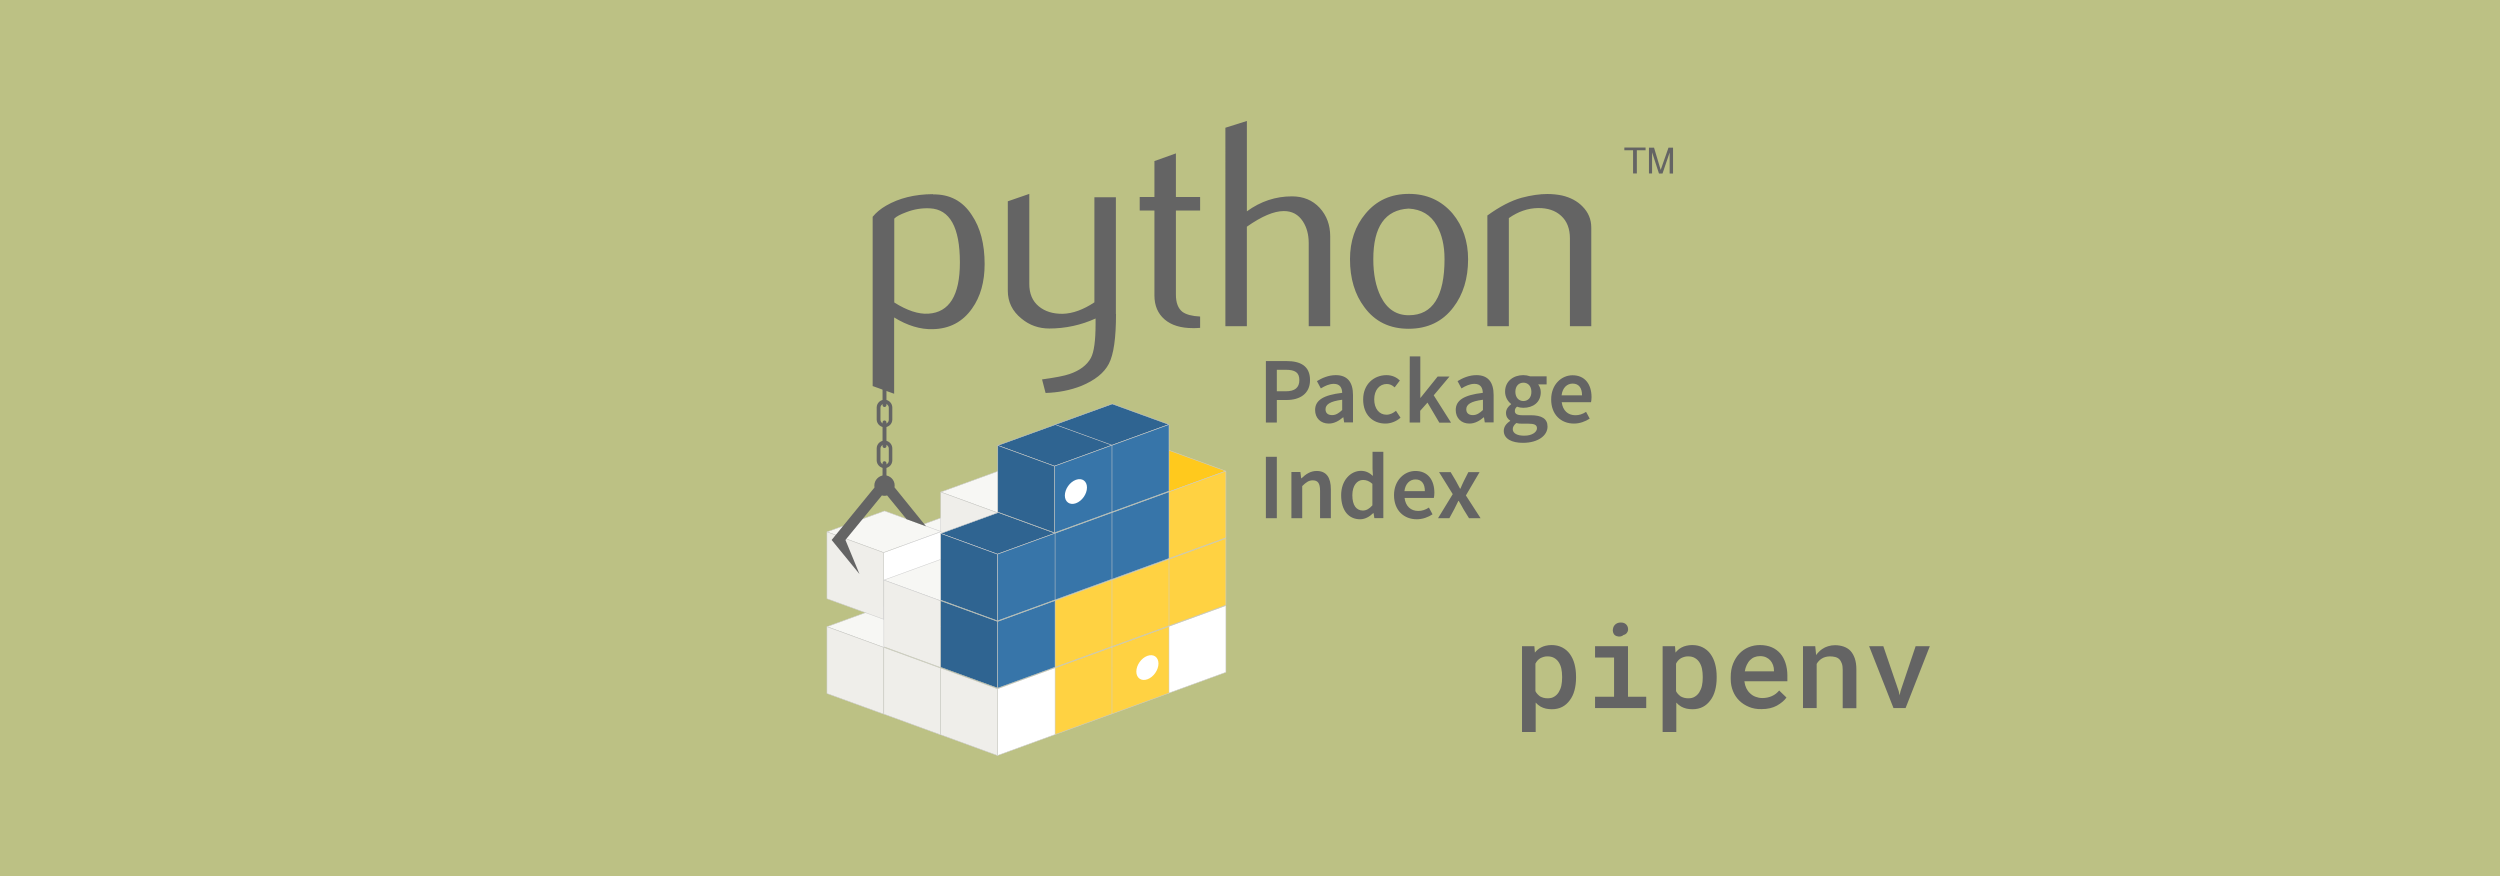 <svg xmlns="http://www.w3.org/2000/svg" viewBox="0 0 1920 673" style="enable-background:new 0 0 1920 673" xml:space="preserve"><style>.st1{fill:#646464}.st2{fill:#f7f7f4}.st2,.st3,.st4,.st5{stroke:#ccc;stroke-width:.379;stroke-linejoin:bevel;stroke-miterlimit:4.267}.st3{fill:#efeeea}.st4{fill:#fff}.st5{fill:#ffd242}.st6{fill:#fff}.st8,.st9{fill:#3775a9;stroke:#ccc;stroke-width:.379;stroke-linejoin:bevel;stroke-miterlimit:4.267}.st9{fill:#2f6491}</style><path style="fill:#bcc184" d="M0 0h1920v673H0z"/><path class="st1" d="M1168.7 496.3h9.7l.4 4.9c.6-.8 1.3-1.5 2.1-2.2s1.6-1.2 2.5-1.7c1.1-.6 2.4-1.1 3.8-1.4s2.8-.5 4.4-.5c3 0 5.7.6 8.1 1.8 2.3 1.2 4.3 2.8 5.9 5s2.8 4.7 3.6 7.7 1.2 6.2 1.2 9.8v.9c0 3.4-.4 6.6-1.2 9.6s-2 5.5-3.6 7.6c-1.6 2.2-3.5 3.9-5.8 5.1s-5 1.8-8 1.8c-1.7 0-3.3-.2-4.7-.5s-2.7-.9-3.9-1.5c-.7-.4-1.4-.9-2-1.4-.6-.5-1.2-1.1-1.8-1.7v22.6h-10.5v-65.9zm30.4 17.2c-.4-1.9-1.1-3.5-2-4.9-.9-1.4-2.1-2.5-3.5-3.3s-3.1-1.2-5.1-1.2c-1.1 0-2.1.1-3 .4s-1.8.6-2.5 1c-.8.5-1.6 1.1-2.2 1.8-.6.7-1.2 1.5-1.6 2.4v21.1c.4.8.9 1.6 1.5 2.2s1.3 1.3 2 1.8c.8.5 1.7.8 2.7 1.1s2.1.4 3.3.4c2 0 3.6-.4 5-1.3 1.4-.8 2.5-2 3.4-3.4.9-1.5 1.6-3.1 2-5 .4-1.9.6-3.9.6-6v-.9c0-2.2-.2-4.3-.6-6.2zm51.2-17.2v38.8h14v8.7H1225v-8.7h14.6V505H1225v-8.7h25.3zm-11.2-14.7c.3-.7.7-1.3 1.3-1.9.5-.5 1.2-.9 1.9-1.2.7-.3 1.6-.4 2.5-.4 1.6 0 2.9.4 3.8 1.2s1.5 1.8 1.7 3.1c.2 1.3 0 2.4-.7 3.4-.6 1-1.6 1.6-2.8 1.9-.6.6-1.3.9-2.2 1.1s-1.8.1-2.8-.2c-1.1-.3-1.9-.9-2.4-1.7-.5-.8-.8-1.8-.8-2.9.1-.9.3-1.7.5-2.4zm37.6 14.7h9.7l.4 4.9c.6-.8 1.3-1.5 2.1-2.2s1.6-1.2 2.5-1.7c1.1-.6 2.4-1.1 3.8-1.4s2.8-.5 4.4-.5c3 0 5.7.6 8.1 1.8 2.3 1.2 4.3 2.8 5.9 5s2.8 4.7 3.6 7.7 1.2 6.2 1.2 9.8v.9c0 3.4-.4 6.6-1.2 9.6s-2 5.5-3.6 7.6c-1.6 2.2-3.5 3.9-5.8 5.1s-5 1.8-8 1.8c-1.7 0-3.3-.2-4.7-.5s-2.7-.9-3.9-1.5c-.7-.4-1.4-.9-2-1.4-.6-.5-1.2-1.1-1.8-1.7v22.6h-10.5v-65.9zm30.4 17.2c-.4-1.9-1.1-3.5-2-4.9-.9-1.4-2.1-2.5-3.5-3.3s-3.1-1.2-5.1-1.2c-1.1 0-2.1.1-3 .4s-1.8.6-2.5 1c-.8.5-1.6 1.1-2.2 1.8-.6.7-1.2 1.5-1.6 2.4v21.1c.4.8.9 1.6 1.5 2.2s1.3 1.3 2 1.8c.8.5 1.7.8 2.7 1.1s2.1.4 3.3.4c2 0 3.6-.4 5-1.3 1.4-.8 2.5-2 3.4-3.4.9-1.5 1.6-3.1 2-5 .4-1.9.6-3.9.6-6v-.9c0-2.2-.2-4.3-.6-6.2zm36.1 29.4c-2.9-1.2-5.4-2.8-7.5-4.9-2.1-2.1-3.7-4.5-4.8-7.3s-1.7-5.8-1.7-9.1v-1.8c0-3.7.6-7.1 1.8-10.1s2.8-5.6 4.8-7.7 4.4-3.8 7.1-4.9 5.6-1.7 8.7-1.7c3.4 0 6.5.6 9.1 1.7s4.8 2.8 6.6 4.8c1.8 2.1 3.1 4.6 4 7.4s1.4 6 1.4 9.4v4.5h-33v.2c.3 2.1.8 3.8 1.5 5.2s1.6 2.7 2.8 3.8c1.2 1.2 2.6 2.1 4.2 2.7s3.3 1 5.3 1c2.6 0 5-.5 7.3-1.5s4.1-2.5 5.6-4.3l5.6 5.4c-1.6 2.3-4 4.3-7.3 6.2-3.3 1.8-7.2 2.7-11.8 2.7-3.6.1-6.8-.5-9.7-1.7zm4.2-38.2c-1.3.5-2.4 1.3-3.4 2.3-1 1-1.8 2.3-2.5 3.7s-1.2 3.1-1.5 4.9h22.4v-.7c0-1.4-.2-2.7-.7-4.1-.5-1.4-1.2-2.6-2.1-3.6-.9-1-2-1.8-3.3-2.4-1.3-.6-2.9-.9-4.6-.9-1.6 0-3 .3-4.3.8zm37.2-8.4h9.5l.7 6.8c.6-.9 1.4-1.8 2.1-2.5.8-.8 1.6-1.5 2.5-2.1 1.4-1 2.9-1.7 4.6-2.2s3.4-.8 5.3-.8c2.4 0 4.7.4 6.7 1.1s3.8 1.8 5.2 3.3 2.5 3.5 3.3 5.8c.8 2.4 1.2 5.2 1.2 8.5v29.7h-10.5v-29.5c0-2-.2-3.6-.7-4.9s-1.1-2.4-1.9-3.2-1.9-1.4-3.1-1.7c-1.2-.3-2.6-.5-4.1-.5-1.3 0-2.5.2-3.6.5s-2.1.8-3 1.4c-.7.5-1.4 1-2 1.7s-1.2 1.4-1.6 2.2v33.9h-10.5v-47.5zm50.9 0h10.9l11.8 34.5.7 3.2.7-3.2 11.6-34.5h10.9l-18.6 47.5h-9.3l-18.7-47.5z"/><path class="st2" d="m678.8 413.7 43.5 15.9 44.2-16.1-43.5-15.9-44.2 16.1zm43.7-35.8 43.5 15.9 44.2-16.1-43.5-15.9-44.2 16.1z"/><path class="st3" d="m722.5 377.9 43.5 15.9V445l-43.5-15.8v-51.3z"/><path class="st2" d="m635.1 481.3 43.5 15.9 44.2-16.1-43.5-15.9-44.2 16.1z"/><path class="st3" d="m635.1 481.3 43.5 15.9v51.2l-43.5-15.8v-51.3z"/><path class="st2" d="m635.1 408.5 43.5 15.9 44.2-16.1-43.5-15.9-44.2 16.1z"/><path class="st4" d="M678.6 424.4v51.2l44.2-16.1v-51.2l-44.2 16.1z"/><path class="st3" d="m635.1 408.5 43.5 15.9v51.2l-43.5-15.8v-51.3z"/><path class="st1" d="M679.3 365c-4.3.1-7.8 3.6-7.8 7.9 0 .5.1 1 .1 1.5l-32.9 40.3 21.4 26.2-10.8-26.2 28-34.2c.7.2 1.3.3 2 .3s1.3-.1 2-.3l14.9 18.2 15 5.5-24.2-29.9c.1-.5.1-1 .1-1.5 0-4.2-3.4-7.7-7.8-7.8zm6-20.4c.1-3.3-2.5-6.1-5.8-6.2-3.3-.1-6.1 2.5-6.2 5.8v9.5c.1 3.3 2.9 5.9 6.2 5.8 3.2-.1 5.7-2.6 5.8-5.8v-9.1zm-2.7 0v9.1c0 1.8-1.4 3.2-3.2 3.2-1.8 0-3.2-1.4-3.2-3.2v-9.1c0-1.8 1.4-3.2 3.2-3.2 1.7-.1 3.2 1.4 3.2 3.2zm2.7-31.4c.1-3.3-2.5-6.1-5.8-6.2-3.3-.1-6.1 2.5-6.2 5.8v9.5c.1 3.3 2.9 5.9 6.2 5.8 3.2-.1 5.7-2.6 5.8-5.8v-9.1zm-2.7 0v9.1c0 1.8-1.4 3.2-3.2 3.2-1.8 0-3.2-1.4-3.2-3.2v-9.1c0-1.8 1.4-3.2 3.2-3.2 1.7-.1 3.2 1.4 3.2 3.2z"/><path class="st1" d="M680.8 324.4v18.2c0 .8-.7 1.5-1.5 1.5s-1.5-.7-1.5-1.5v-18.2c0-.8.7-1.5 1.5-1.5s1.5.7 1.5 1.5zm0 31.3v18.2c0 .8-.7 1.5-1.5 1.5s-1.5-.7-1.5-1.5v-18.2c0-.8.7-1.5 1.5-1.5.8.1 1.5.7 1.5 1.5zm0-62.8v18.2c0 .8-.7 1.5-1.5 1.5s-1.5-.7-1.5-1.5v-18.2c0-.8.7-1.5 1.5-1.5s1.5.7 1.5 1.5z"/><path class="st3" d="m678.8 497.2 43.5 15.9v51.2l-43.5-15.9v-51.2z"/><path class="st2" d="m678.8 445.5 43.5 15.9 44.2-16.1-43.5-15.9-44.2 16.1z"/><path class="st3" d="m678.8 445.5 43.5 15.9v51.2l-43.5-15.9v-51.2z"/><path class="st4" d="M897.3 481.2v51.2l44.2-16.1v-51.2l-44.2 16.1z"/><path class="st5" d="M853.6 497.2v51.2l44.2-16.1v-51.2l-44.2 16.1z"/><path class="st6" d="M889.7 509.6c0 5-3.8 10.4-8.5 12.1-4.7 1.7-8.5-1-8.5-5.9 0-5 3.8-10.4 8.5-12.1 4.7-1.7 8.5.9 8.5 5.9z"/><path class="st5" d="M809.8 513.1v51.2l44.2-16.1V497l-44.2 16.1z"/><path class="st4" d="M766.1 529v51.2l44.2-16.1v-51.2L766.1 529z"/><path class="st3" d="M722.5 513.1 766 529v51.2l-43.5-15.9v-51.2z"/><path class="st5" d="M897.3 429.6v51.2l44.2-16.1v-51.2l-44.2 16.1z"/><path d="m853.7 362 43.5 15.9 44.2-16.1-43.5-15.9-44.2 16.1z" style="fill:#ffc91d;stroke:#ccc;stroke-width:.379;stroke-linejoin:bevel;stroke-miterlimit:4.267"/><path class="st5" d="M897.3 377.9v51.2l44.2-16.1v-51.2l-44.2 16.1zm-43.7 67.6v51.2l44.2-16.1v-51.2l-44.2 16.1z"/><path class="st8" d="M853.6 393.8V445l44.2-16.1v-51.2l-44.2 16.1z"/><path class="st9" d="m810 326.2 43.5 15.9 44.2-16.1-43.5-15.8-44.2 16z"/><path class="st8" d="M853.6 342.1v51.2l44.2-16.1V326l-44.2 16.1z"/><path class="st5" d="M809.8 461.4v51.2l44.2-16.1v-51.2l-44.2 16.1z"/><path class="st8" d="M809.8 409.7v51.2l44.2-16.1v-51.2l-44.2 16.1zm-43.7 67.6v51.2l44.2-16.1v-51.2l-44.2 16.1z"/><path class="st9" d="m722.5 461.4 43.5 15.8v51.2l-43.5-15.9v-51.1zm0-51.7 43.5 15.9 44.2-16.1-43.5-15.9-44.2 16.1z"/><path class="st8" d="M766.1 425.6v51.2l44.2-16.1v-51.2l-44.2 16.1z"/><path class="st9" d="m722.5 409.7 43.5 15.9v51.2l-43.5-15.9v-51.2zm43.8-67.6 43.5 15.9 44.2-16.1-43.5-15.8-44.2 16z"/><path class="st8" d="M809.8 358v51.2l44.2-16.1v-51.2L809.8 358z"/><path class="st9" d="m766.3 342.1 43.5 15.9v51.2l-43.5-15.9v-51.2z"/><path class="st6" d="M834.8 374.4c0 5-3.8 10.4-8.5 12.1-4.7 1.7-8.5-1-8.5-5.9 0-5 3.8-10.4 8.5-12.1 4.7-1.7 8.5.9 8.5 5.9z"/><path class="st1" d="M737.2 201.6c0-27-7.7-40.9-23.1-41.6-6.1-.3-12.2.7-17.9 2.9-4.6 1.7-7.8 3.3-9.4 5v64.4c9.8 6.2 18.6 9.1 26.2 8.6 16.1-1 24.2-14.1 24.2-39.3zm19 1.2c0 13.7-3.2 25.1-9.7 34.2-7.2 10.2-17.2 15.5-30 15.8-9.6.3-19.6-2.7-29.8-9v58.6l-16.5-5.9v-130c2.7-3.3 6.2-6.2 10.4-8.6 9.8-5.7 21.8-8.7 35.8-8.8l.2.2c12.8-.2 22.8 5.1 29.7 15.8 6.6 9.7 9.9 22.3 9.9 37.7zm100.9 38.4c0 18.4-1.8 31.1-5.5 38.2-3.7 7.1-10.8 12.7-21.2 17-8.4 3.3-17.6 5.1-27.4 5.4l-2.7-10.4c10-1.4 17-2.7 21-4.1 8-2.7 13.5-6.9 16.5-12.4 2.4-4.5 3.6-13.2 3.6-26v-4.3c-11.1 5.1-23.3 7.7-35.5 7.7-8.1 0-15.3-2.5-21.5-7.7-6.9-5.6-10.4-12.7-10.4-21.3v-68.7l16.5-5.7v69.2c0 7.4 2.4 13.1 7.2 17.1 4.8 4 11 5.9 18.5 5.8 7.6-.2 15.7-3.1 24.3-8.8v-80.7H857v89.7zm64.5 10.6c-2 .2-3.8.2-5.4.2-9.3 0-16.6-2.2-21.8-6.7-5.2-4.5-7.8-10.6-7.8-18.5v-65.1h-11.3v-10.4h11.3v-27.6l16.5-5.9v33.5h18.6v10.4h-18.6v64.6c0 6.2 1.7 10.6 5 13.2 2.9 2.1 7.4 3.3 13.6 3.6v8.7h-.1zm100-1.3h-16.5v-63.8c0-6.5-1.5-12.1-4.5-16.7-3.5-5.3-8.3-7.9-14.6-7.9-7.6 0-17 4-28.4 12v76.4h-16.5V98.1l16.5-5.2v69.4c10.6-7.7 22.1-11.5 34.6-11.5 8.7 0 15.8 2.9 21.3 8.8 5.4 5.9 8.1 13.2 8.1 21.9v69zm87.8-51.5c0-10.4-2-18.9-5.9-25.7-4.7-8.3-11.9-12.6-21.7-13.1-18.1 1-27.1 14-27.1 38.9 0 11.4 1.9 20.9 5.7 28.6 4.8 9.7 12.1 14.5 21.8 14.4 18.1-.1 27.2-14.5 27.2-43.1zm18.1.1c0 14.8-3.8 27.1-11.3 36.9-8.3 11-19.8 16.5-34.4 16.5-14.5 0-25.8-5.5-33.9-16.5-7.4-9.8-11.1-22.1-11.1-36.9 0-13.9 4-25.6 12-35.1 8.4-10.1 19.5-15.1 33.3-15.1 13.7 0 24.9 5.1 33.5 15.1 7.9 9.6 11.9 21.3 11.9 35.1zm94.7 51.4h-16.5v-67.4c0-7.4-2.2-13.2-6.7-17.3-4.4-4.1-10.4-6.1-17.8-6-7.8.1-15.3 2.7-22.4 7.7v83h-16.5v-85c9.5-6.9 18.3-11.4 26.2-13.6 7.5-2 14.2-2.9 19.9-2.9 3.9 0 7.6.4 11.1 1.1 6.5 1.5 11.8 4.3 15.8 8.4 4.5 4.5 6.8 9.9 6.8 16.3v75.7h.1zm32.1-117.3h2.8v-17.8h6.7v-2.1h-16.3v2.1h6.7v17.8m12.2 0h2.4V117l5.3 16.3h2.7l5.5-16.2v16.2h2.6v-19.9h-3.5l-6 17.1-5.1-17.1h-3.9v19.8M972.2 324.5h8.4v-17.3h7.5c10.2 0 18-4.8 18-15.3 0-11-7.6-14.6-18-14.6h-15.9v47.2zm8.4-24.1V284h6.9c6.9 0 10.4 1.9 10.4 7.9 0 5.8-3.4 8.6-10.4 8.6h-6.9zm29.4 14.5c0 6.2 4.3 10.4 10.5 10.4 4.2 0 7.8-2.1 11-4.8h.2l.6 3.9h6.8v-21c0-9.9-4.3-15.3-13.2-15.3-5.6 0-10.6 2.2-14.5 4.6l3 5.6c3.1-1.9 6.4-3.5 10-3.5 4.8 0 6.3 3.2 6.4 6.9-14.5 1.7-20.8 5.7-20.8 13.2zm8-.6c0-3.5 3.2-6.1 12.8-7.3v7.9c-2.6 2.4-4.8 3.9-7.7 3.9-3 0-5.1-1.3-5.1-4.5zm28.9-7.5c0 11.8 7.4 18.5 17.1 18.5 4 0 8.3-1.6 11.6-4.5l-3.5-5.3c-1.9 1.6-4.4 3-7.3 3-5.6 0-9.4-4.7-9.4-11.8 0-7.1 4-11.8 9.7-11.8 2.2 0 4.1.9 6 2.6l4-5.3c-2.4-2.3-5.8-4.1-10.4-4.1-9.5.1-17.8 6.9-17.8 18.7zm35.7 17.7h8.1v-9l5.6-6.3 9.1 15.4h9l-13.3-21 12.1-14.4h-9.1l-13.1 16.3h-.2v-31.8h-8.1l-.1 50.8zm35.4-9.6c0 6.2 4.3 10.4 10.5 10.4 4.2 0 7.8-2.1 11-4.8h.2l.6 3.9h6.8v-21c0-9.9-4.3-15.3-13.2-15.3-5.6 0-10.6 2.2-14.5 4.6l3 5.6c3.1-1.9 6.4-3.5 10-3.5 4.8 0 6.3 3.2 6.4 6.9-14.5 1.7-20.8 5.7-20.8 13.2zm8.1-.6c0-3.5 3.2-6.1 12.8-7.3v7.9c-2.6 2.4-4.8 3.9-7.7 3.9-3 0-5.1-1.3-5.1-4.5zm35.7 15.3c0-1.7.9-3.2 2.7-4.7 1.4.4 2.9.5 4.8.5h4.8c4 0 6.3.8 6.3 3.5 0 3-3.9 5.7-9.6 5.7-5.5.1-9-1.8-9-5zm-6.9 1.3c0 6.2 6.3 9.2 14.7 9.2 11.5 0 18.9-5.5 18.9-12.5 0-6.1-4.5-8.7-13-8.7h-6.3c-4.3 0-5.8-1.2-5.8-3.2 0-1.6.6-2.5 1.7-3.4 1.5.6 3.2.9 4.8.9 7.5 0 13.4-4.2 13.4-12 0-2.5-.9-4.6-2-6h6.5V289h-12.7c-1.7-.6-3.4-.9-5.2-.9-7.4 0-14 4.5-14 12.7 0 4.2 2.2 7.6 4.6 9.4v.3c-2 1.4-3.9 3.8-3.9 6.6 0 2.9 1.4 4.8 3.2 5.9v.3c-3.1 2-4.9 4.6-4.9 7.6zM1170 308c-3.5 0-6.2-2.6-6.2-7.1s2.7-7 6.2-7 6.1 2.6 6.1 7c.1 4.5-2.7 7.1-6.1 7.1zm21.3-1.2c0 11.7 7.6 18.5 17.5 18.5 4.5 0 8.7-1.6 12.1-3.8l-2.8-5.2c-2.6 1.7-5.2 2.6-8.2 2.6-5.7 0-9.7-3.6-10.5-10h22.5c.2-.9.4-2.3.4-3.9 0-9.9-5.1-16.8-14.6-16.8-8.4 0-16.4 7-16.4 18.6zm8-3.2c.7-5.9 4.3-9 8.5-9 4.8 0 7.2 3.4 7.2 9h-15.7zM972.2 398h8.4v-47.2h-8.4V398zm19.6 0h8.3v-24.7c3-2.9 5-4.4 8.1-4.4 3.9 0 5.6 2.2 5.6 8V398h8.3v-22.2c0-8.9-3.3-14.1-10.9-14.1-4.8 0-8.4 2.5-11.6 5.6h-.3l-.6-4.8h-6.9V398zm38.2-17.7c0 11.7 5.7 18.5 14.6 18.5 3.8 0 7.4-2.1 10-4.7h.3l.6 3.8h6.9V347h-8.3v12.8l.3 5.7c-2.7-2.4-5.3-3.9-9.3-3.9-7.8.1-15.1 7.2-15.1 18.7zm8.6 0c0-7.4 3.7-11.7 8.2-11.7 2.4 0 4.8.8 7.2 3v16.5c-2.4 2.7-4.7 4-7.4 4-5.1-.1-8-4.2-8-11.8zm32 0c0 11.7 7.6 18.5 17.5 18.5 4.5 0 8.7-1.6 12.1-3.8l-2.8-5.2c-2.6 1.7-5.2 2.6-8.2 2.6-5.7 0-9.7-3.6-10.5-10h22.5c.2-.9.4-2.3.4-3.9 0-9.9-5-16.8-14.6-16.8-8.4 0-16.4 7.1-16.4 18.6zm8-3.1c.7-5.9 4.3-9 8.5-9 4.8 0 7.2 3.4 7.2 9h-15.7zm25.8 20.8h8.7l3.8-7c1-2.2 2.1-4.3 3.1-6.3h.3c1.2 2 2.5 4.2 3.6 6.3l4.3 7h8.9l-11.3-17.5 10.5-17.9h-8.6l-3.4 6.7c-.9 1.9-1.9 4-2.7 6h-.3c-1.1-2-2.2-4-3.2-6l-4-6.7h-8.9l10.5 16.9-11.3 18.5z"/></svg>